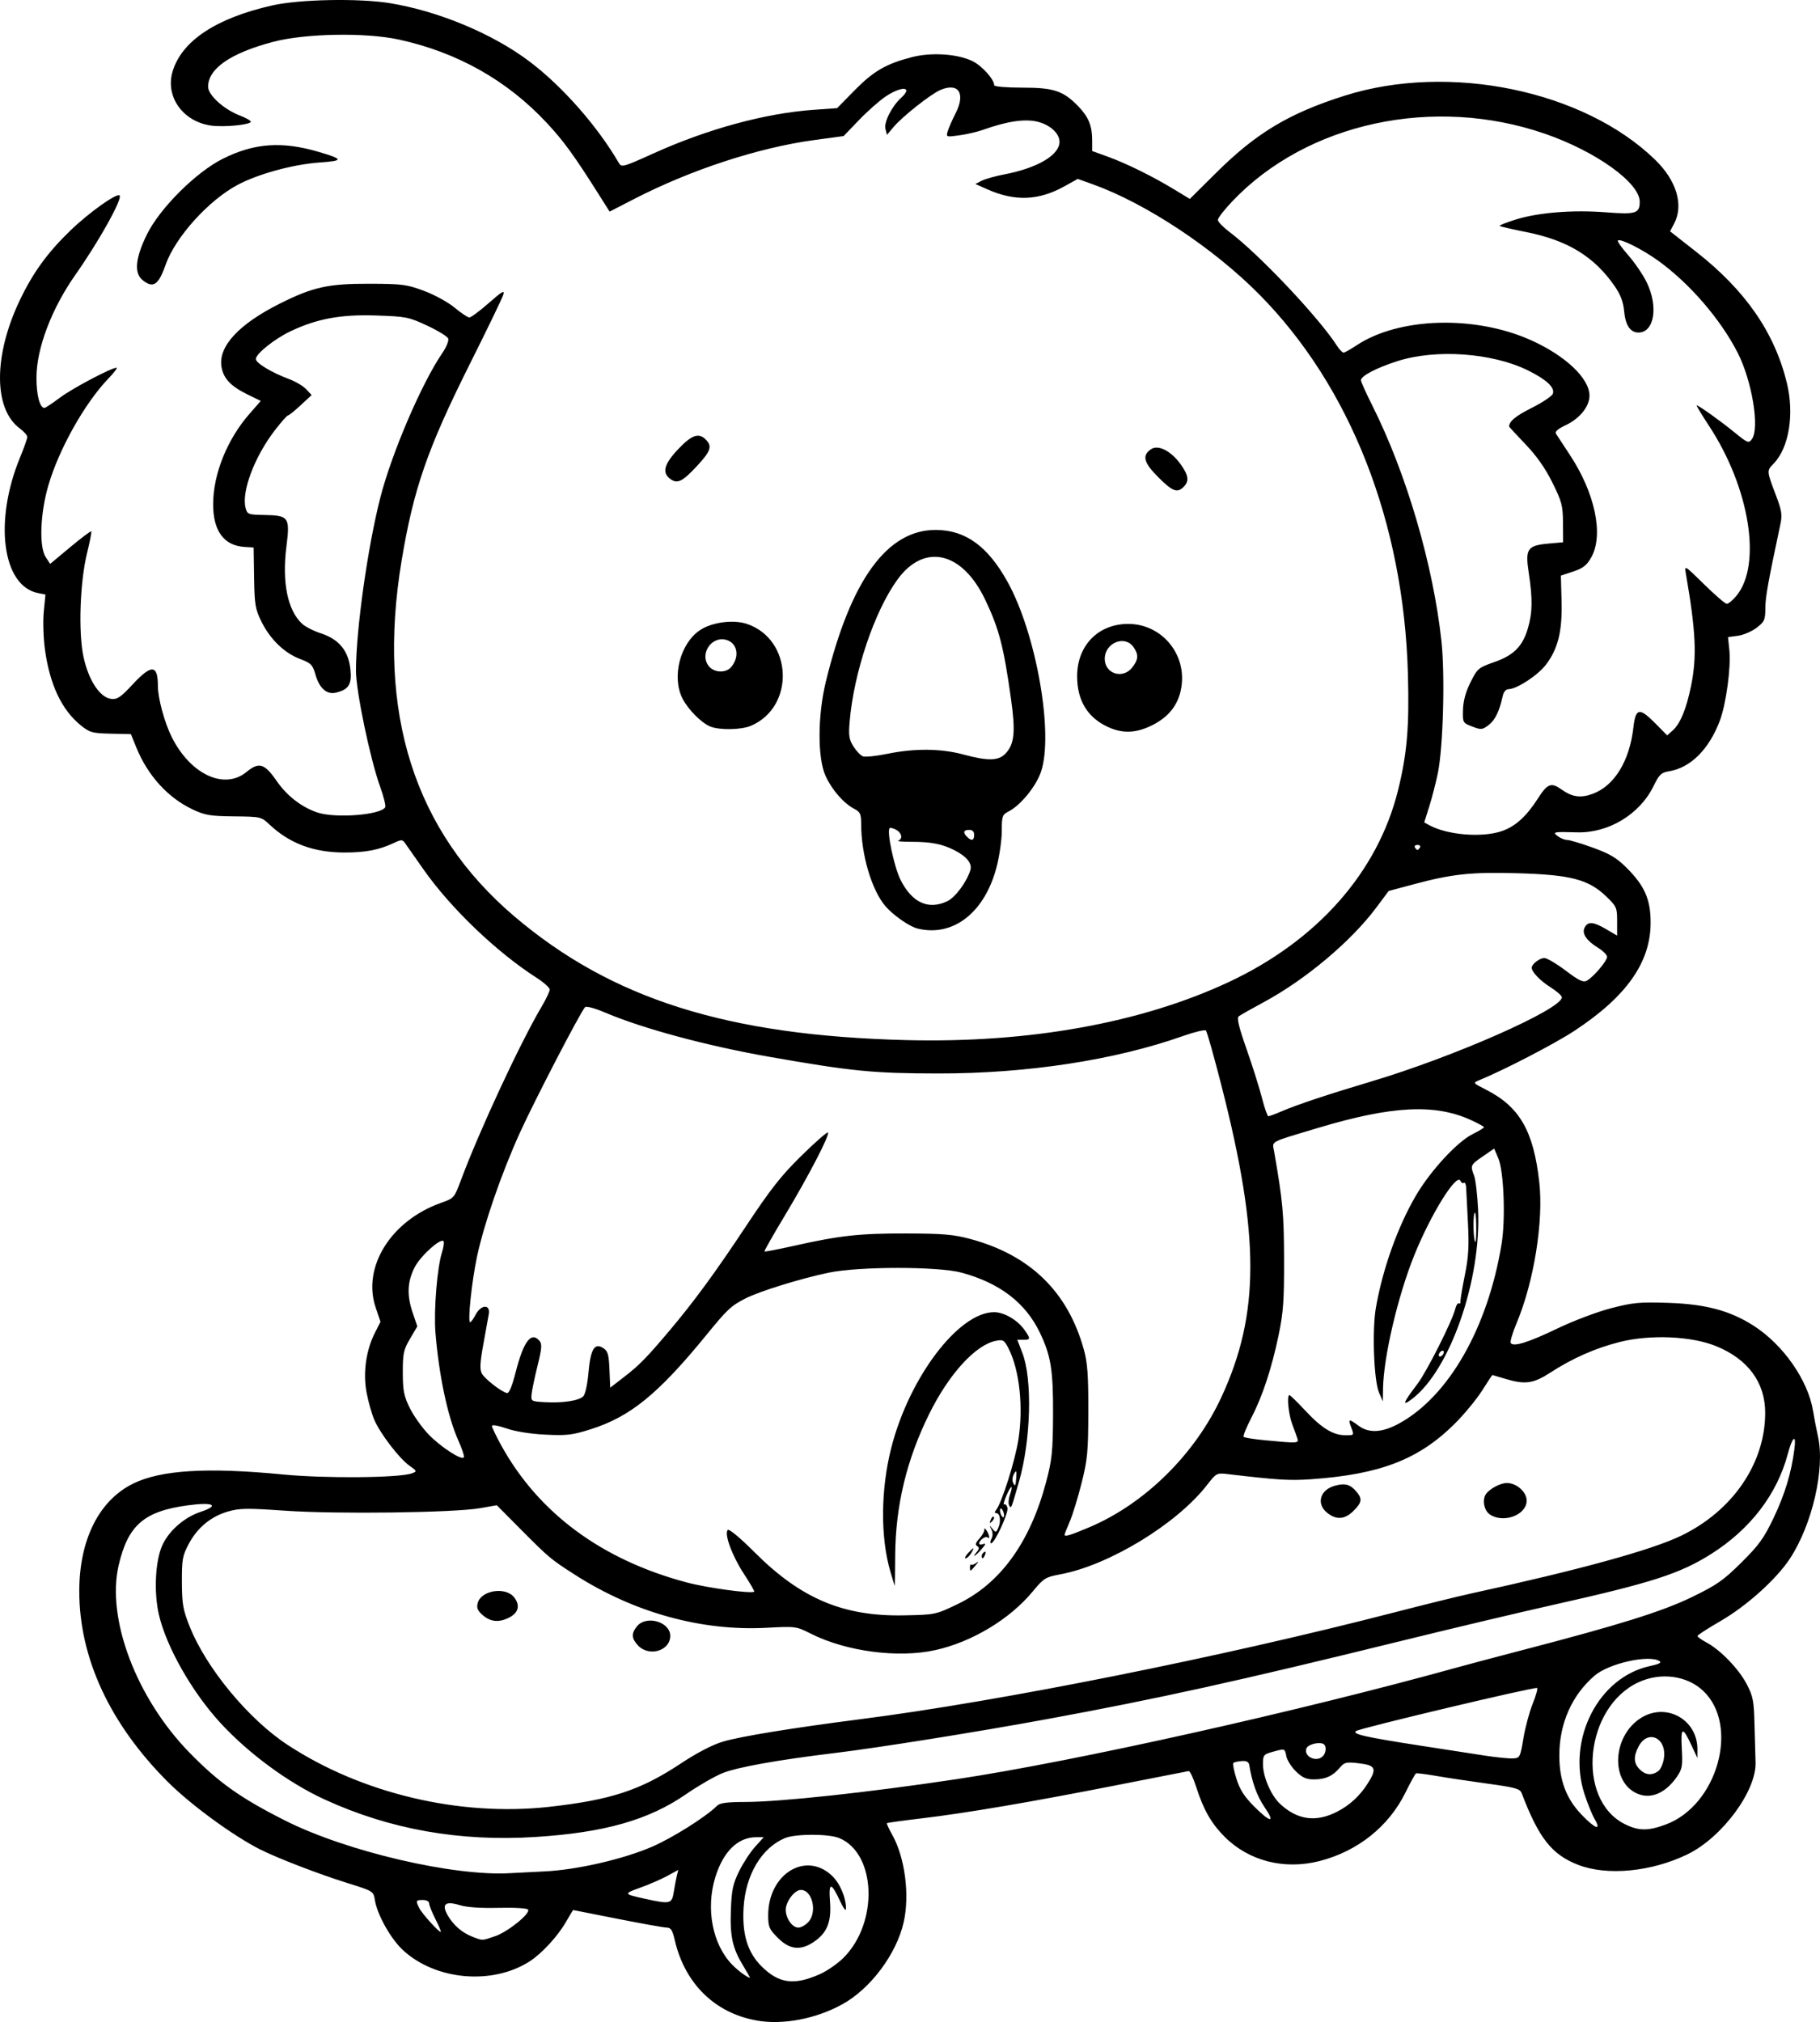 <?xml version="1.0" encoding="UTF-8" standalone="no"?>
<!-- Created with Inkscape (http://www.inkscape.org/) -->

<svg
   width="191.733mm"
   height="212.975mm"
   viewBox="0 0 191.733 212.975"
   version="1.1"
   id="svg1"
   xml:space="preserve"
   xmlns="http://www.w3.org/2000/svg"
   xmlns:svg="http://www.w3.org/2000/svg"><defs
     id="defs1" /><g
     id="layer1"
     transform="translate(-229.971,1.808)"><path
       style="fill:#000000"
       d="m 309.659,211.005 c -4.372,-0.772 -7.548,-3.89 -8.598,-8.441 -0.248,-1.074 -0.416,-1.337 -0.858,-1.34 -0.302,-0.003 -2.633,-0.419 -5.18,-0.925 -2.547,-0.506 -4.649,-0.921 -4.671,-0.921 -0.022,-5.4e-4 -0.365,0.565 -0.761,1.256 -0.861,1.502 -2.551,3.336 -3.828,4.153 -3.933,2.519 -9.895,1.991 -13.335,-1.181 -1.286,-1.185 -2.719,-3.735 -2.965,-5.276 -0.15,-0.939 -0.156,-0.943 -2.971,-1.823 -2.977,-0.93 -7.299,-2.597 -9.134,-3.523 -2.822,-1.424 -7.306,-4.704 -9.7,-7.097 -6.113,-6.108 -9.343,-13.068 -9.335,-20.113 0.006,-5.419 2.086,-9.558 5.689,-11.321 2.926,-1.432 7.807,-1.726 15.79,-0.952 4.447,0.431 12.251,0.361 13.557,-0.121 0.562,-0.208 0.555,-0.229 -0.252,-0.804 -1.082,-0.77 -3.091,-3.393 -3.708,-4.841 -0.268,-0.628 -0.634,-1.924 -0.813,-2.879 -0.387,-2.066 -0.055,-4.44 0.878,-6.276 l 0.591,-1.164 -0.507,-1.497 c -1.446,-4.268 1.608,-9.16 6.886,-11.03 1.364,-0.483 1.396,-0.52 2.082,-2.358 1.976,-5.294 6.254,-14.491 8.536,-18.349 0.456,-0.77 0.828,-1.562 0.828,-1.758 0,-0.197 -0.624,-0.757 -1.386,-1.245 -4.207,-2.693 -9.062,-7.345 -11.915,-11.416 -0.906,-1.293 -1.781,-2.54 -1.943,-2.771 -0.27,-0.383 -0.374,-0.383 -1.191,-0.001 -1.551,0.725 -2.945,0.995 -5.147,0.997 -3.287,0.002 -5.823,-0.945 -7.97,-2.977 -0.827,-0.783 -0.902,-0.8 -3.704,-0.829 -2.501,-0.026 -3.046,-0.117 -4.347,-0.726 -2.6,-1.219 -4.741,-3.57 -5.942,-6.524 l -0.574,-1.413 -2.126,-0.049 c -1.945,-0.044 -2.213,-0.118 -3.142,-0.867 -2.02,-1.627 -3.281,-4.294 -3.791,-8.022 -0.163,-1.193 -0.217,-2.978 -0.12,-3.967 l 0.177,-1.798 -0.787,-0.157 c -3.758,-0.752 -4.66,-7.563 -1.891,-14.278 0.421,-1.02 0.765,-1.995 0.765,-2.166 0,-0.171 -0.356,-0.574 -0.792,-0.896 -2.781,-2.056 -2.777,-7.694 0.01,-13.518 1.389,-2.902 2.914,-5.003 5.317,-7.323 1.957,-1.89 4.9,-3.987 5.189,-3.697 0.332,0.332 -2.157,4.801 -4.631,8.317 -2.538,3.606 -4.127,7.797 -4.128,10.887 -6.2e-4,1.825 0.355,3.175 0.837,3.175 0.108,0 0.839,-0.483 1.625,-1.073 1.31,-0.985 5.423,-3.16 5.974,-3.16 0.129,0 -0.252,0.506 -0.846,1.124 -2.49,2.592 -5.197,7.4 -6.326,11.235 -0.869,2.951 -1.003,6.496 -0.288,7.589 l 0.467,0.713 2.115,-1.764 c 1.163,-0.97 2.16,-1.719 2.214,-1.664 0.055,0.055 -0.136,1.052 -0.425,2.215 -0.773,3.118 -0.955,8.471 -0.376,11.074 0.544,2.447 1.729,4.222 2.91,4.358 0.632,0.073 0.995,-0.173 2.247,-1.521 1.993,-2.147 2.665,-2.107 2.665,0.161 0,1.303 0.711,3.906 1.484,5.431 1.979,3.906 5.528,5.541 7.857,3.621 1.303,-1.074 1.893,-0.897 3.165,0.945 1.084,1.571 2.636,2.773 4.295,3.328 1.887,0.632 6.643,0.268 7.146,-0.546 0.086,-0.14 -0.155,-1.119 -0.537,-2.176 -1.055,-2.922 -2.554,-10.13 -2.545,-12.24 0.018,-4.36 1.239,-13.022 2.569,-18.214 1.198,-4.678 4.358,-12.044 6.523,-15.205 0.429,-0.626 0.711,-1.318 0.627,-1.538 -0.084,-0.219 -1.077,-0.83 -2.206,-1.358 -1.948,-0.91 -2.222,-0.965 -5.382,-1.072 -3.722,-0.126 -6.222,0.334 -9.014,1.657 -1.688,0.8 -3.664,2.38 -3.664,2.93 0,0.421 1.688,1.44 3.486,2.104 0.681,0.251 1.498,0.734 1.816,1.073 l 0.578,0.616 -1.155,1.072 c -0.635,0.59 -1.237,1.074 -1.337,1.075 -0.101,0.002 -0.731,0.715 -1.401,1.586 -2.133,2.772 -3.519,6.466 -3.064,8.166 0.179,0.668 0.275,0.704 1.976,0.734 2.581,0.044 2.714,0.236 2.322,3.333 -0.475,3.754 0.118,6.685 1.642,8.117 0.331,0.311 1.235,0.772 2.011,1.024 1.892,0.617 2.891,1.843 3.091,3.794 0.162,1.579 -0.182,2.127 -1.539,2.449 -0.955,0.226 -1.735,-0.468 -2.146,-1.908 -0.296,-1.037 -0.457,-1.2 -1.632,-1.646 -1.649,-0.626 -3.15,-2.084 -4.067,-3.95 -0.643,-1.31 -0.72,-1.772 -0.764,-4.621 l -0.049,-3.166 -0.969,-0.062 c -2.158,-0.138 -3.296,-1.681 -3.297,-4.472 -0.002,-3.187 1.466,-6.846 3.832,-9.55 l 1.185,-1.355 -1.399,-0.684 c -1.771,-0.866 -2.539,-1.685 -2.739,-2.916 -0.347,-2.137 1.813,-4.477 6.132,-6.644 3.504,-1.758 5.127,-2.115 9.525,-2.099 3.387,0.012 3.874,0.077 5.689,0.753 1.099,0.41 2.537,1.199 3.222,1.77 0.681,0.567 1.377,1.031 1.547,1.031 0.17,0 1.089,-0.685 2.042,-1.521 1.434,-1.259 1.697,-1.407 1.526,-0.86 -0.114,0.364 -1.696,3.637 -3.517,7.274 -4.471,8.93 -5.945,13.186 -7.201,20.79 -2.634,15.945 1.342,28.441 11.905,37.411 10.248,8.703 22.427,12.545 41.275,13.02 12.916,0.326 24.732,-1.799 33.948,-6.105 9.362,-4.375 15.745,-11.615 17.869,-20.267 0.941,-3.835 1.178,-6.641 1.027,-12.171 -0.436,-15.965 -6.059,-30.31 -15.687,-40.026 -4.827,-4.871 -11.911,-9.556 -17.476,-11.56 l -1.618,-0.582 -1.425,0.791 c -2.708,1.503 -5.218,1.594 -8.127,0.296 l -1.235,-0.551 0.661,-0.34 c 0.364,-0.187 1.43,-0.487 2.369,-0.666 3.509,-0.671 5.833,-2.04 5.833,-3.438 0,-0.889 -1.005,-1.802 -2.336,-2.121 -1.335,-0.32 -3.2,-0.039 -5.739,0.866 -0.585,0.209 -1.698,0.466 -2.474,0.573 -1.393,0.192 -1.408,0.186 -1.227,-0.43 0.101,-0.343 0.479,-1.205 0.841,-1.914 1.06,-2.08 0.292,-3.243 -1.607,-2.435 -1.019,0.434 -4.025,2.81 -4.944,3.909 l -0.687,0.82 -0.164,-0.627 c -0.18,-0.687 0.677,-2.389 1.642,-3.263 1.303,-1.179 0.119,-1.302 -1.598,-0.165 -0.653,0.432 -1.92,1.55 -2.817,2.484 l -1.631,1.698 -3.142,0.428 c -5.852,0.797 -12.968,3.129 -18.943,6.208 l -2.568,1.323 -1.201,-1.9 c -2.554,-4.041 -3.664,-5.565 -5.43,-7.456 -4.18,-4.476 -9.405,-7.419 -15.56,-8.764 -3.508,-0.767 -9.882,-0.653 -13.252,0.237 -4.483,1.183 -6.856,2.82 -6.856,4.729 0,0.882 1.665,2.391 3.347,3.034 0.633,0.242 1.151,0.534 1.151,0.649 0,0.322 -2.803,0.599 -4.165,0.412 -2.986,-0.409 -4.869,-3.047 -4.073,-5.704 0.964,-3.219 4.581,-5.617 10.487,-6.953 2.884,-0.653 9.176,-0.772 12.435,-0.235 5.119,0.842 10.797,3.216 14.666,6.131 3.461,2.608 7.174,6.824 9.434,10.713 0.27,0.464 0.483,0.405 3.572,-0.995 5.729,-2.596 11.827,-4.258 16.953,-4.622 l 2.456,-0.174 1.86,-1.893 c 1.977,-2.012 3.322,-2.788 6.046,-3.486 2.032,-0.521 4.795,-0.337 6.351,0.422 1.001,0.488 2.294,1.924 2.295,2.548 1.5e-4,0.14 1.3,0.248 2.977,0.249 3.33,4.43e-4 4.325,0.34 5.937,2.027 1.03,1.078 1.405,2.016 1.405,3.511 v 1.138 l 1.654,0.599 c 1.971,0.714 4.727,2.074 6.99,3.448 l 1.644,0.999 2.86,-2.835 c 4.166,-4.13 7.649,-6.209 13.481,-8.049 11.008,-3.473 25.169,-0.542 32.684,6.763 2.257,2.194 3.021,4.761 1.999,6.712 l -0.43,0.821 2.774,2.176 c 5.168,4.054 8.232,8.487 9.525,13.778 0.804,3.292 0.235,6.817 -1.371,8.493 -0.769,0.802 -0.775,0.717 0.266,3.473 0.563,1.49 0.633,1.963 0.431,2.91 -1.31,6.157 -1.581,7.667 -1.589,8.857 -0.008,1.254 -0.09,1.437 -0.925,2.074 -0.504,0.384 -1.387,0.762 -1.962,0.839 l -1.046,0.14 0.142,1.372 c 0.184,1.782 -0.336,5.647 -0.998,7.415 -1.135,3.033 -3.089,4.98 -5.371,5.35 -0.809,0.131 -1.021,0.336 -1.621,1.562 -1.457,2.978 -4.75,4.963 -8.071,4.867 -2.493,-0.073 -2.612,-0.048 -2.001,0.414 0.282,0.214 0.723,0.388 0.978,0.388 0.256,0 1.474,0.365 2.708,0.812 1.799,0.651 2.504,1.073 3.564,2.133 1.896,1.896 2.522,3.335 2.517,5.787 -0.008,4.168 -2.555,7.776 -8.032,11.373 -2.089,1.372 -7.384,4.117 -10.054,5.212 -0.646,0.265 -0.63,0.287 0.718,0.971 3.561,1.806 5.025,4.335 5.636,9.735 0.467,4.118 -0.561,10.521 -2.385,14.863 -0.427,1.016 -0.707,1.959 -0.623,2.096 0.272,0.441 1.851,-0.049 4.939,-1.534 1.672,-0.804 4.186,-1.753 5.635,-2.128 2.324,-0.601 3,-0.663 6.056,-0.562 3.901,0.129 6.483,0.822 8.951,2.4 3.126,2 5.745,5.752 6.272,8.986 0.123,0.755 0.357,1.969 0.52,2.696 0.76,3.387 -0.615,9.325 -2.987,12.898 -1.432,2.158 -4.559,4.963 -7.284,6.536 -1.336,0.771 -2.429,1.479 -2.429,1.573 0,0.094 0.439,0.407 0.975,0.695 1.465,0.786 3.379,2.774 4.219,4.383 0.662,1.268 0.755,1.749 0.815,4.21 0.037,1.528 0.088,3.333 0.113,4.012 0.11,3.011 -3.536,7.937 -7.18,9.7 -3.806,1.841 -8.453,2.287 -11.509,1.104 -2.776,-1.075 -4.151,-2.82 -5.951,-7.55 -0.178,-0.468 -0.661,-0.602 -3.61,-1.005 -1.872,-0.256 -4.297,-0.621 -5.389,-0.811 -1.091,-0.19 -2.053,-0.309 -2.136,-0.265 -0.083,0.044 -0.588,0.964 -1.122,2.043 -1.76,3.561 -5.034,6.165 -9.035,7.187 -3.713,0.948 -7.432,0.005 -9.974,-2.529 -1.426,-1.421 -2.246,-2.852 -3.021,-5.271 -0.303,-0.946 -0.661,-1.7 -0.795,-1.676 -0.134,0.024 -3.577,0.699 -7.652,1.499 -9.062,1.781 -15.786,2.924 -20.497,3.485 -1.96,0.233 -3.599,0.46 -3.642,0.503 -0.043,0.043 0.215,0.603 0.574,1.245 1.337,2.393 1.848,6.359 1.187,9.226 -0.768,3.332 -3.478,6.953 -6.429,8.591 -2.805,1.557 -6.278,2.216 -9.075,1.722 z m 6.701,-4.882 c 0.749,-0.334 1.863,-1.107 2.474,-1.719 3.706,-3.706 3.451,-10.977 -0.442,-12.604 -1.117,-0.467 -4.617,-0.465 -5.737,0.003 -2.457,1.026 -4.147,3.876 -4.349,7.332 -0.164,2.794 0.417,4.696 1.88,6.159 1.831,1.831 3.441,2.048 6.175,0.829 z m -4.436,-3.805 c -0.927,-0.927 -1.027,-1.16 -1.027,-2.39 0,-4.334 3.941,-6.787 6.709,-4.176 0.853,0.805 1.491,2.301 1.489,3.492 -6.3e-4,0.3 -0.275,-0.059 -0.633,-0.827 -0.943,-2.024 -1.208,-2.001 -1.05,0.093 0.16,2.126 -0.315,3.292 -1.725,4.234 -1.394,0.932 -2.533,0.802 -3.762,-0.427 z m 3.196,-1.669 c 0.974,-1.046 0.436,-3.39 -0.779,-3.39 -0.662,0 -1.592,1.223 -1.592,2.093 0,0.906 0.686,1.875 1.328,1.875 0.277,0 0.747,-0.261 1.043,-0.579 z m -6.846,4.614 c -1.138,-1.867 -1.411,-3.101 -1.306,-5.904 0.079,-2.106 0.214,-2.741 0.863,-4.063 0.423,-0.862 1.181,-2.023 1.684,-2.58 l 0.915,-1.013 h -0.784 c -1.952,0 -3.5,1.523 -4.332,4.262 -1.005,3.308 -0.277,7.038 1.787,9.164 0.617,0.636 1.579,1.345 1.876,1.382 0.035,0.004 -0.281,-0.557 -0.703,-1.249 z m -26.146,-3.129 c 1.337,-0.455 3.732,-2.385 3.476,-2.8 -0.093,-0.151 -1.391,-0.23 -3.11,-0.189 -1.906,0.045 -3.354,-0.055 -4.091,-0.283 -1.537,-0.476 -1.957,-0.101 -1.244,1.111 0.612,1.04 1.514,1.809 2.618,2.231 1.065,0.408 0.934,0.412 2.351,-0.071 z m -6.297,-1.824 c -0.359,-0.709 -0.652,-1.447 -0.652,-1.641 0,-0.199 -0.287,-0.352 -0.661,-0.352 -0.749,0 -0.778,0.071 -0.366,0.877 0.312,0.609 2.13,2.605 2.258,2.478 0.041,-0.041 -0.219,-0.654 -0.578,-1.363 z m 25.123,-2.853 c 0.098,-0.618 0.245,-1.391 0.326,-1.717 l 0.148,-0.592 -1.152,0.631 c -0.634,0.347 -1.916,0.905 -2.85,1.239 -1.798,0.644 -1.785,0.673 0.501,1.174 2.662,0.584 2.824,0.544 3.028,-0.735 z m -13.605,-2.151 c 3.382,-0.157 8.318,-1.293 11.343,-2.61 2.172,-0.946 5.674,-3.156 6.826,-4.309 0.289,-0.289 1.051,-0.391 2.95,-0.393 3.698,-0.005 13,-1.008 22.272,-2.402 12.459,-1.873 35.939,-7.111 52.652,-11.744 1.237,-0.343 4.392,-1.181 7.011,-1.863 10.163,-2.645 14.679,-4.057 17.787,-5.563 2.631,-1.275 3.32,-1.754 5.222,-3.638 1.847,-1.829 2.38,-2.565 3.392,-4.684 1.195,-2.503 1.88,-4.764 2.204,-7.278 0.213,-1.651 -0.205,-1.335 -0.702,0.531 -1.128,4.235 -3.944,7.91 -8.06,10.515 -3.285,2.079 -6.269,3.041 -16.642,5.363 -3.507,0.785 -10.782,2.512 -16.166,3.837 -16.895,4.158 -25.504,6.058 -37.174,8.201 -7.364,1.353 -17.786,3.017 -22.357,3.57 -6.02,0.728 -10.274,1.491 -11.83,2.121 -0.831,0.336 -2.557,1.335 -3.836,2.218 -3.929,2.714 -8.607,4.043 -15.847,4.501 -8.025,0.508 -15.365,-0.798 -22.241,-3.956 -3.787,-1.74 -7.976,-4.815 -10.947,-8.039 -2.988,-3.241 -5.695,-7.995 -6.491,-11.397 -0.548,-2.345 -0.395,-5.641 0.341,-7.298 0.683,-1.539 2.318,-2.977 4.031,-3.546 2.072,-0.688 1.376,-1.059 -1.309,-0.697 -4.628,0.623 -6.316,2.081 -7.305,6.31 -1.313,5.611 1.86,14.006 7.461,19.742 3.082,3.156 5.355,4.77 10.057,7.144 6.487,3.274 17.821,5.918 23.784,5.547 0.582,-0.036 2.189,-0.118 3.572,-0.182 z m 118.13,-4.947 c 5.42,-2.028 7.767,-10.414 3.933,-14.055 -1.721,-1.635 -4.497,-2.004 -6.847,-0.909 -5.654,2.633 -6.596,12.315 -1.451,14.918 1.461,0.739 2.484,0.75 4.365,0.046 z m -3.194,-3.323 c -2.678,-1.37 -2.384,-5.988 0.501,-7.858 2.659,-1.724 6.013,0.099 6.005,3.264 l -0.002,0.926 -0.632,-1.357 c -0.936,-2.01 -1.141,-1.933 -1.013,0.376 0.101,1.811 0.044,2.139 -0.507,2.94 -1.252,1.819 -2.883,2.459 -4.351,1.708 z m 2.375,-2.289 c 0.256,-0.187 0.529,-0.814 0.606,-1.393 0.288,-2.15 -1.726,-3.041 -2.685,-1.187 -0.543,1.05 -0.505,1.758 0.127,2.391 0.61,0.61 1.286,0.675 1.951,0.189 z m -6.703,5.036 c -0.275,-0.473 -0.762,-1.676 -1.081,-2.673 -1.843,-5.756 1.511,-12.271 6.913,-13.43 0.955,-0.205 1.259,-0.364 1.005,-0.525 -1.11,-0.703 -5.327,0.24 -6.832,1.529 -2.393,2.049 -3.72,5.044 -3.72,8.4 0,2.642 0.728,4.572 2.364,6.27 1.444,1.498 2.093,1.704 1.351,0.429 z m -34.769,-1.243 c -0.781,-1.136 -1.319,-2.613 -1.606,-4.413 -0.058,-0.361 -0.276,-0.48 -0.807,-0.441 -0.401,0.03 -0.795,0.121 -0.876,0.202 -0.081,0.081 0.067,0.831 0.328,1.666 0.356,1.138 0.822,1.866 1.859,2.907 1.744,1.75 2.277,1.789 1.101,0.08 z m 7.639,0.481 c 1.314,-0.673 2.383,-1.652 3.205,-2.937 1.024,-1.601 0.882,-1.954 -0.873,-2.16 -1.38,-0.162 -1.55,-0.123 -2.051,0.468 -0.744,0.879 -1.512,1.224 -2.727,1.224 -0.795,0 -1.218,-0.189 -1.886,-0.841 -0.473,-0.462 -0.927,-1.177 -1.009,-1.587 -0.17,-0.848 -0.139,-0.839 -1.472,-0.468 -0.928,0.258 -0.992,0.342 -0.992,1.3 0,1.311 0.838,3.267 1.779,4.153 1.825,1.717 3.789,1.994 6.026,0.849 z m -83.003,-0.515 c 6.465,-0.717 9.601,-1.744 13.795,-4.518 1.756,-1.162 3.391,-2.015 4.498,-2.347 1.84,-0.552 7.343,-1.449 14.571,-2.375 14.714,-1.884 37.983,-6.539 56.142,-11.231 3.156,-0.816 6.788,-1.712 8.07,-1.991 11.494,-2.506 19.042,-4.58 22.174,-6.092 5.438,-2.625 8.863,-7.639 8.855,-12.965 -0.005,-3.183 -1.81,-5.632 -5.158,-7.001 -2.614,-1.068 -6.955,-1.255 -10.188,-0.437 -2.544,0.643 -4.974,1.717 -7.286,3.219 -1.795,1.166 -2.671,1.286 -4.768,0.65 -0.714,-0.217 -1.318,-0.395 -1.341,-0.397 -0.023,-0.002 -0.513,0.741 -1.089,1.651 -0.576,0.91 -1.861,2.467 -2.857,3.461 -3.793,3.786 -7.865,5.359 -15.193,5.871 -2.222,0.155 -3.455,0.078 -8.731,-0.543 -1.171,-0.138 -1.207,-0.119 -2.213,1.174 -3.186,4.098 -10.332,8.44 -15.447,9.384 -1.554,0.287 -1.727,0.395 -2.91,1.824 -2.408,2.906 -6.385,5.297 -10.235,6.153 -3.919,0.871 -9.406,0.148 -13.125,-1.73 -1.538,-0.776 -1.592,-0.783 -4.676,-0.619 -6.854,0.365 -13.96,-1.603 -20.174,-5.586 -2.544,-1.631 -2.737,-1.792 -5.643,-4.716 l -2.589,-2.605 -1.776,0.311 c -2.731,0.478 -15.083,0.638 -20.477,0.266 -4.097,-0.283 -4.852,-0.271 -6.085,0.089 -1.797,0.526 -3.219,1.708 -4.129,3.434 -0.647,1.226 -0.717,1.627 -0.706,4.008 0.011,2.319 0.113,2.897 0.826,4.682 1.746,4.37 6.181,9.735 10.274,12.427 7.82,5.144 18.154,7.597 27.593,6.55 z m 9.362,-16.996 c -0.697,-0.742 -0.725,-1.261 -0.11,-2.02 0.974,-1.203 3.504,-0.474 3.504,1.01 0,1.575 -2.237,2.241 -3.393,1.01 z m -16.343,-3.179 c -0.554,-0.477 -0.679,-0.766 -0.55,-1.278 0.34,-1.353 2.931,-1.77 3.838,-0.617 0.659,0.837 0.473,1.618 -0.505,2.124 -1.068,0.552 -1.96,0.478 -2.783,-0.23 z m 88.961,-10.78 c -1.197,-0.941 -0.791,-2.43 0.781,-2.864 1.081,-0.299 1.64,-0.147 2.283,0.621 0.639,0.762 0.583,1.133 -0.302,2.018 -0.913,0.913 -1.797,0.985 -2.763,0.225 z m 17.089,0.137 c -0.585,-0.41 -0.79,-1.535 -0.386,-2.117 0.398,-0.574 1.525,-1.175 2.202,-1.175 1.029,0 2.093,0.942 2.093,1.852 0,1.531 -2.477,2.444 -3.91,1.44 z m -17.574,25.494 c 0.411,-0.411 0.409,-1.195 -0.003,-1.333 -0.547,-0.182 -1.568,0.114 -1.715,0.498 -0.326,0.849 1.04,1.513 1.718,0.835 z m 21.14,-1.9 c 0.193,-1.147 0.633,-2.785 0.979,-3.641 0.346,-0.856 0.552,-1.599 0.46,-1.652 -0.25,-0.143 -18.561,4.207 -19.064,4.529 -0.49,0.314 0.945,0.641 6.738,1.537 2.467,0.382 5.497,0.85 6.734,1.041 1.237,0.191 2.599,0.33 3.026,0.309 0.759,-0.038 0.786,-0.088 1.128,-2.124 z m -59.594,-14.137 c 4.488,-2.154 7.635,-6.503 9.319,-12.882 0.613,-2.32 0.701,-3.183 0.722,-7.011 0.025,-4.74 -0.221,-6.268 -1.4,-8.715 -1.511,-3.135 -4.217,-5.204 -8.234,-6.295 -2.465,-0.669 -10.835,-0.666 -14.023,0.006 -2.99,0.63 -7.247,1.948 -8.727,2.702 -1.538,0.783 -1.909,1.129 -4.118,3.836 -5.089,6.237 -8.029,8.632 -12.223,9.956 -1.913,0.604 -2.5,0.673 -4.763,0.561 -1.59,-0.079 -3.165,-0.331 -4.102,-0.657 -0.864,-0.3 -1.521,-0.412 -1.521,-0.259 0,0.148 0.432,1.055 0.96,2.015 3.935,7.155 10.597,12.084 19.561,14.469 2.171,0.578 6.857,1.217 7.106,0.969 0.049,-0.049 -0.436,-0.888 -1.077,-1.864 -1.245,-1.895 -2.106,-4.231 -1.706,-4.63 0.142,-0.142 1.298,0.82 2.845,2.367 4.874,4.871 9.342,6.754 15.718,6.625 3.306,-0.067 3.332,-0.072 5.665,-1.192 z m -7.098,-3.423 c -1.059,-3.622 -1.02,-8.659 0.1,-13.045 1.894,-7.417 7.096,-14.273 10.83,-14.273 1.048,0 2.447,0.811 3.184,1.845 0.682,0.957 0.671,1.065 -0.102,1.065 h -0.636 l 0.534,1.389 c 1.07,2.784 0.9,9.183 -0.36,13.56 -0.856,2.974 -0.807,2.856 -1.028,2.498 -0.11,-0.179 -0.08,-0.671 0.067,-1.094 0.406,-1.164 0.135,-1.107 -0.371,0.078 -0.245,0.573 -0.347,0.981 -0.228,0.908 0.119,-0.074 0.275,0.086 0.345,0.356 0.136,0.521 -1.342,3.737 -1.717,3.737 -0.122,0 -0.109,-0.211 0.03,-0.47 0.16,-0.299 0.157,-0.66 -0.008,-0.992 -0.239,-0.481 -0.23,-0.486 0.114,-0.064 0.35,0.429 0.39,0.42 0.628,-0.132 0.297,-0.689 0.174,-1.517 -0.226,-1.517 -0.186,0 -0.191,-0.109 -0.015,-0.331 0.602,-0.758 2.013,-5.224 2.355,-7.455 0.523,-3.413 0.11,-7.257 -1.022,-9.508 -0.472,-0.939 -0.581,-1.008 -1.353,-0.857 -2.141,0.417 -4.949,3.494 -7.028,7.7 -2.379,4.812 -3.551,9.683 -3.582,14.883 -0.011,1.783 -0.03,3.241 -0.043,3.241 -0.013,6e-5 -0.224,-0.684 -0.469,-1.521 z m 11.897,-6.31 c -0.094,-0.245 -0.231,-0.387 -0.303,-0.314 -0.073,0.073 -0.055,0.333 0.039,0.578 0.094,0.245 0.231,0.387 0.303,0.314 0.073,-0.073 0.055,-0.333 -0.039,-0.578 z m 1.37,-3.612 c 0.045,-0.722 0.008,-0.783 -0.23,-0.381 -0.156,0.264 -0.218,0.65 -0.138,0.86 0.222,0.578 0.31,0.464 0.368,-0.479 z m -4.88,9.459 c 0,-0.218 0.059,-0.338 0.13,-0.267 0.071,0.071 0.32,-0.016 0.551,-0.194 0.258,-0.198 0.226,-0.095 -0.083,0.267 -0.598,0.701 -0.598,0.701 -0.598,0.194 z m -0.22,-1.455 c 0.263,-0.291 0.521,-0.529 0.572,-0.529 0.051,0 -0.055,0.238 -0.237,0.529 -0.182,0.291 -0.439,0.529 -0.572,0.529 -0.133,0 -0.026,-0.238 0.237,-0.529 z m 1.455,0.28 c 0,-0.137 0.118,-0.322 0.262,-0.411 0.15,-0.093 0.194,0.013 0.104,0.249 -0.176,0.458 -0.366,0.542 -0.366,0.162 z m -0.512,-0.433 c 0.263,-0.317 0.271,-0.463 0.032,-0.611 -0.226,-0.14 -0.166,-0.353 0.215,-0.763 0.291,-0.313 0.531,-0.722 0.534,-0.91 0.003,-0.243 0.079,-0.227 0.261,0.055 0.29,0.448 0.357,0.974 0.09,0.708 -0.198,-0.198 -0.884,0.299 -0.884,0.639 0,0.123 0.194,0.149 0.431,0.058 0.305,-0.117 0.252,0.041 -0.18,0.537 -0.646,0.744 -1.089,0.997 -0.499,0.286 z m 1.455,-3.365 c 0.099,-0.261 0.247,-0.408 0.329,-0.326 0.082,0.082 1.7e-4,0.295 -0.181,0.474 -0.261,0.259 -0.292,0.229 -0.148,-0.148 z m 10.382,0.777 c 5.844,-2.465 11.144,-7.684 13.934,-13.722 4.05,-8.765 4.054,-16.928 0.018,-32.729 -0.796,-3.117 -1.541,-5.76 -1.654,-5.873 -0.114,-0.113 -1.202,0.147 -2.418,0.577 -7.174,2.54 -16.442,3.957 -25.797,3.945 -6.84,-0.009 -9.071,-0.229 -17.765,-1.752 -6.564,-1.15 -13.319,-2.967 -17.276,-4.647 -1.133,-0.481 -2.023,-0.721 -2.155,-0.58 -0.491,0.522 -5.394,9.976 -6.895,13.294 -1.924,4.252 -3.767,9.592 -4.49,13.007 -0.556,2.629 -0.998,6.879 -0.715,6.879 0.09,0 0.349,-0.357 0.575,-0.794 0.557,-1.077 1.574,-1.126 1.387,-0.066 -0.071,0.4 -0.332,1.848 -0.581,3.218 -0.347,1.91 -0.382,2.619 -0.153,3.043 0.308,0.568 2.036,1.915 2.642,2.059 0.227,0.054 0.537,-0.686 0.929,-2.216 0.835,-3.268 1.646,-4.316 2.521,-3.261 0.263,0.317 0.22,0.825 -0.217,2.58 -0.299,1.202 -0.581,2.542 -0.626,2.979 -0.081,0.787 -0.069,0.794 1.374,0.878 1.878,0.109 3.601,-0.151 4.062,-0.612 0.21,-0.21 0.443,-1.27 0.55,-2.497 0.217,-2.486 0.645,-3.19 1.57,-2.578 0.474,0.314 0.577,0.677 0.642,2.267 l 0.078,1.894 1.51,-1.166 c 1.543,-1.192 2.346,-2.011 4.701,-4.801 2.595,-3.073 4.84,-6.134 8.051,-10.979 2.63,-3.969 3.744,-5.386 5.886,-7.489 1.453,-1.427 2.71,-2.526 2.793,-2.443 0.224,0.224 -2.091,4.676 -4.583,8.815 -1.202,1.996 -2.15,3.668 -2.107,3.715 0.043,0.047 1.433,-0.219 3.088,-0.59 4.853,-1.088 6.954,-1.32 11.858,-1.306 3.88,0.011 4.973,0.106 6.747,0.583 6.315,1.7 10.279,5.57 11.962,11.678 0.377,1.367 0.471,2.697 0.463,6.482 -0.01,4.242 -0.087,5.066 -0.708,7.541 -0.383,1.528 -0.944,3.354 -1.246,4.057 -0.302,0.703 -0.549,1.328 -0.549,1.389 0,0.245 0.584,0.07 2.594,-0.778 z m -66.456,-9.135 c -1.126,-2.509 -2.057,-6.903 -2.417,-11.408 -0.185,-2.314 0.188,-6.867 0.688,-8.403 0.154,-0.474 0.237,-0.993 0.184,-1.152 -0.174,-0.522 -2.414,1.459 -3.053,2.699 -0.78,1.516 -0.845,2.942 -0.217,4.79 l 0.49,1.443 -0.766,1.304 c -0.684,1.164 -0.766,1.545 -0.763,3.553 0.003,1.909 0.113,2.473 0.727,3.728 0.398,0.814 1.289,2.069 1.981,2.789 1.294,1.348 3.566,2.812 3.733,2.406 0.052,-0.126 -0.213,-0.913 -0.588,-1.75 z m 88.384,-0.229 c -0.08,-0.255 -0.327,-0.939 -0.548,-1.521 -0.387,-1.018 -0.577,-3.043 -0.285,-3.043 0.078,0 0.853,0.761 1.724,1.691 1.702,1.82 2.894,2.542 4.194,2.542 0.924,0 0.914,0.017 0.562,-0.909 -0.316,-0.83 -0.206,-0.842 0.813,-0.088 1.083,0.8 2.468,0.727 4.222,-0.225 5.243,-2.845 9.391,-10.092 10.834,-18.933 0.432,-2.645 0.238,-7.664 -0.349,-9.033 l -0.433,-1.009 -1.197,0.824 c -1.306,0.899 -1.328,0.948 -0.914,2.036 0.155,0.409 0.343,2.009 0.416,3.556 0.352,7.417 -2.946,16.898 -6.938,19.943 -1.131,0.863 -0.985,0.444 0.546,-1.562 0.967,-1.267 3.671,-6.625 3.983,-7.894 0.098,-0.399 0.272,-0.668 0.385,-0.598 0.114,0.07 0.191,-0.02 0.171,-0.2 -0.019,-0.18 0.186,-1.421 0.456,-2.756 0.391,-1.933 0.458,-3.067 0.328,-5.556 -0.089,-1.72 -0.175,-3.395 -0.19,-3.721 -0.015,-0.326 -0.123,-0.534 -0.241,-0.461 -0.118,0.073 -0.275,-0.017 -0.351,-0.2 -0.381,-0.924 -3.133,3.505 -4.886,7.864 -1.724,4.285 -3.226,10.709 -3.275,14.005 l -0.02,1.347 -0.403,-0.926 c -0.541,-1.243 -0.741,-6.549 -0.335,-8.904 0.706,-4.092 2.296,-8.559 4.217,-11.838 1.525,-2.604 4.338,-5.66 5.952,-6.466 0.673,-0.336 1.224,-0.669 1.224,-0.74 0,-0.071 -0.625,-0.414 -1.389,-0.763 -3.785,-1.729 -8.33,-1.495 -16.073,0.828 -5.251,1.575 -4.843,1.361 -4.654,2.447 0.919,5.277 1.042,6.609 1.054,11.412 0.011,4.341 -0.08,5.605 -0.573,7.97 -0.741,3.549 -1.711,6.479 -2.904,8.772 -0.513,0.986 -0.863,1.863 -0.778,1.949 0.086,0.086 1.084,0.244 2.219,0.352 3.502,0.334 3.599,0.328 3.435,-0.192 z m 15.43,-9.093 c 0,-0.146 -0.119,-0.191 -0.265,-0.101 -0.146,0.09 -0.265,0.283 -0.265,0.428 0,0.146 0.119,0.191 0.265,0.101 0.146,-0.09 0.265,-0.283 0.265,-0.428 z m 3.413,-13.396 c -0.015,-1.049 -0.098,-1.533 -0.199,-1.173 -0.173,0.615 -0.078,2.959 0.12,2.959 0.058,0 0.094,-0.804 0.079,-1.786 z m -20.455,-11.982 c 1.621,-0.695 4.876,-1.777 9.402,-3.126 8.719,-2.599 20.077,-7.614 20.075,-8.864 -2.6e-4,-0.167 -0.538,-0.643 -1.194,-1.057 -1.101,-0.696 -1.98,-1.612 -1.98,-2.064 0,-0.372 0.843,-1.018 1.328,-1.018 0.273,0 1.283,0.596 2.245,1.324 1.39,1.052 1.847,1.272 2.227,1.068 0.68,-0.364 2.138,-2.077 2.138,-2.512 0,-0.201 -0.417,-0.624 -0.926,-0.939 -1.266,-0.783 -1.766,-1.535 -1.433,-2.157 0.353,-0.66 0.907,-0.615 2.27,0.184 l 1.148,0.673 v -1.512 c 0,-1.444 -0.052,-1.562 -1.181,-2.643 -1.839,-1.762 -3.726,-2.253 -9.27,-2.414 -4.918,-0.143 -6.909,0.07 -11.038,1.177 l -2.578,0.691 -1.302,1.744 c -2.671,3.577 -7.461,7.6 -11.887,9.983 -1.265,0.681 -2.437,1.344 -2.606,1.473 -0.224,0.171 -0.002,1.104 0.827,3.463 0.623,1.776 1.353,4.092 1.622,5.147 0.269,1.055 0.572,1.918 0.673,1.918 0.101,0 0.75,-0.243 1.442,-0.539 z m 14.529,-27.771 c 0.09,-0.146 -0.029,-0.265 -0.265,-0.265 -0.235,0 -0.355,0.119 -0.265,0.265 0.09,0.146 0.209,0.265 0.265,0.265 0.056,0 0.175,-0.119 0.265,-0.265 z m 8.618,-1.723 c 1.427,-0.487 2.595,-1.543 3.815,-3.451 1,-1.564 1.394,-1.711 2.491,-0.929 1.134,0.807 2.035,0.924 3.327,0.431 2.253,-0.861 3.832,-3.456 4.233,-6.961 0.237,-2.072 0.634,-2.142 2.338,-0.414 l 1.222,1.239 0.576,-0.512 c 0.797,-0.708 1.441,-2.263 1.934,-4.668 0.637,-3.111 0.518,-5.734 -0.54,-11.851 -0.16,-0.924 -0.155,-0.921 1.926,1.124 1.147,1.128 2.222,2.051 2.387,2.051 0.166,0 0.609,-0.365 0.984,-0.811 2.74,-3.256 1.439,-11.402 -2.867,-17.947 -0.776,-1.179 -1.357,-2.144 -1.291,-2.144 0.212,0 2.492,1.627 3.995,2.852 1.375,1.12 1.485,1.163 1.818,0.707 0.837,-1.145 0.023,-6.114 -1.489,-9.087 -1.796,-3.531 -5.072,-7.327 -8.378,-9.71 -1.684,-1.213 -4.005,-2.374 -4.251,-2.127 -0.078,0.078 0.412,0.773 1.09,1.543 0.677,0.771 1.549,2.047 1.937,2.836 1.261,2.565 0.819,5.313 -0.856,5.313 -0.865,0 -1.376,-0.767 -1.512,-2.271 -0.086,-0.946 -0.375,-1.713 -0.976,-2.587 -2.149,-3.123 -4.938,-4.841 -9.268,-5.709 -1.518,-0.304 -2.809,-0.603 -2.87,-0.663 -0.06,-0.06 0.705,-0.363 1.702,-0.673 2.389,-0.743 6.014,-1.032 9.512,-0.759 3.143,0.245 3.544,0.119 3.544,-1.119 0,-1.988 -4.598,-5.29 -9.952,-7.146 -11.734,-4.067 -25.103,-1.183 -32.977,7.114 -0.837,0.882 -1.518,1.761 -1.513,1.953 0.005,0.193 0.556,0.763 1.224,1.267 3.123,2.354 9.392,8.988 11.323,11.982 0.258,0.4 0.569,0.728 0.69,0.728 0.121,0 0.733,-0.341 1.359,-0.758 4.459,-2.97 12.478,-3.208 18.403,-0.547 3.63,1.631 6.15,4.023 6.15,5.838 0,1.14 -1.028,2.414 -2.511,3.111 -0.811,0.381 -1.15,0.679 -1.019,0.895 0.108,0.178 0.751,1.157 1.427,2.176 2.688,4.046 3.625,8.48 2.292,10.848 -0.476,0.846 -0.857,1.145 -1.899,1.492 l -1.303,0.434 0.072,2.668 c 0.085,3.18 -0.366,5.028 -1.636,6.7 -0.86,1.131 -3.068,2.579 -3.951,2.591 -0.283,0.004 -0.517,0.284 -0.614,0.734 -0.337,1.575 -0.812,2.546 -1.494,3.056 -0.663,0.495 -0.785,0.505 -1.72,0.144 -0.995,-0.384 -1.006,-0.404 -0.969,-1.769 0.025,-0.932 0.283,-1.872 0.794,-2.894 0.724,-1.448 0.832,-1.54 2.477,-2.114 2.064,-0.721 2.997,-1.648 3.558,-3.538 0.493,-1.661 0.518,-3.115 0.1,-5.859 -0.389,-2.554 -0.157,-2.896 2.103,-3.097 l 1.514,-0.135 -0.012,-2.029 c -0.011,-1.836 -0.117,-2.241 -1.116,-4.257 -0.751,-1.517 -1.656,-2.805 -2.832,-4.034 -0.95,-0.993 -1.728,-1.836 -1.728,-1.873 0,-0.543 0.69,-1.112 2.381,-1.962 1.127,-0.567 2.127,-1.234 2.223,-1.482 0.249,-0.65 -0.655,-1.499 -2.634,-2.474 -3.756,-1.849 -9.703,-2.268 -13.744,-0.967 -2.239,0.721 -3.836,1.559 -3.836,2.014 0,0.151 0.536,1.341 1.191,2.645 3.597,7.162 6.418,16.772 7.29,24.834 0.391,3.61 0.181,11.214 -0.383,13.928 -0.212,1.019 -0.621,2.598 -0.908,3.51 l -0.523,1.658 0.569,0.306 c 1.904,1.024 5.529,1.314 7.6,0.608 z m -61.535,10.265 c -0.861,-0.207 -2.589,-1.412 -3.408,-2.374 -1.439,-1.692 -2.538,-5.411 -2.543,-8.608 -0.002,-1.094 -0.093,-1.298 -0.73,-1.631 -1.119,-0.586 -2.357,-2.008 -3.022,-3.469 -0.854,-1.878 -0.84,-6.35 0.031,-9.922 2.624,-10.757 6.483,-16.05 11.656,-15.986 3.094,0.039 5.417,1.738 7.491,5.477 3.026,5.459 4.882,16.029 3.513,20.013 -0.525,1.528 -2.136,3.504 -3.383,4.149 -0.693,0.359 -0.741,0.492 -0.741,2.054 0,0.919 -0.238,2.602 -0.529,3.741 -1.24,4.848 -4.566,7.465 -8.334,6.557 z m 3.117,-2.88 c 0.847,-0.404 2.028,-1.988 2.432,-3.261 0.225,-0.71 -0.373,-1.455 -1.713,-2.133 -1.26,-0.638 -2.452,-0.867 -4.494,-0.866 -0.948,8.2e-4 -1.575,-0.053 -1.393,-0.12 0.512,-0.188 0.391,-0.82 -0.221,-1.148 -0.303,-0.162 -0.609,-0.238 -0.679,-0.168 -0.323,0.323 0.471,4.086 1.147,5.439 1.206,2.411 2.935,3.204 4.92,2.257 z m 2.836,-6.986 c 0,-0.353 -0.176,-0.529 -0.529,-0.529 -0.6,0 -0.678,0.274 -0.212,0.741 0.466,0.466 0.741,0.388 0.741,-0.212 z m 3.331,-8.6 c 0.909,-0.981 1.036,-2.269 0.557,-5.683 -0.785,-5.597 -1.26,-7.422 -2.736,-10.513 -2.416,-5.059 -6.414,-5.972 -9.227,-2.107 -2.432,3.341 -4.61,9.816 -5.045,14.997 -0.121,1.443 -0.056,1.859 0.404,2.589 0.301,0.478 0.75,0.946 0.997,1.041 0.247,0.095 1.423,-0.028 2.613,-0.273 2.815,-0.579 5.609,-0.556 7.916,0.066 2.679,0.722 3.772,0.694 4.522,-0.115 z m 10.797,-2.753 c -2.175,-0.988 -3.28,-2.793 -3.28,-5.359 0,-3.238 2.221,-5.513 5.383,-5.513 3.375,0 5.992,2.934 5.642,6.325 -0.203,1.964 -1.208,3.38 -3.071,4.324 -1.693,0.859 -3.125,0.927 -4.675,0.223 z m 2.522,-6.278 c 0.655,-0.833 0.689,-1.366 0.136,-2.154 -0.917,-1.309 -3.028,-0.447 -3.028,1.236 0,1.578 1.898,2.181 2.891,0.918 z m -44.431,6.222 c -0.93,-0.369 -2.336,-1.775 -2.934,-2.935 -1.174,-2.278 -0.264,-5.836 1.85,-7.235 1.246,-0.825 3.48,-1.122 4.904,-0.652 4.84,1.597 5.136,8.733 0.446,10.736 -1.012,0.432 -3.278,0.477 -4.267,0.085 z m 2.168,-6.253 c 0.954,-1.111 0.678,-2.585 -0.541,-2.891 -1.605,-0.403 -2.843,1.628 -1.737,2.85 0.571,0.631 1.753,0.653 2.278,0.041 z m 44.999,-20.023 c -1.541,-1.541 -1.729,-2.297 -0.733,-2.953 0.741,-0.488 2.083,0.196 3.077,1.568 0.858,1.185 0.947,1.802 0.344,2.405 -0.68,0.68 -1.176,0.492 -2.688,-1.02 z m -51.359,0.218 c -0.943,-0.661 -0.716,-1.57 0.791,-3.163 1.468,-1.552 2.213,-1.784 2.987,-0.929 0.599,0.662 0.404,1.188 -1,2.697 -1.528,1.642 -2.051,1.905 -2.778,1.396 z M 244.988,27.692 c -0.908,-0.736 -0.76,-2.31 0.45,-4.784 1.358,-2.777 5.2,-6.604 8.045,-8.014 3.3,-1.636 6.206,-1.839 10.054,-0.705 2.651,0.781 2.66,0.938 0.068,1.122 -2.759,0.196 -6.445,1.204 -8.599,2.352 -3.075,1.639 -6.563,5.509 -7.588,8.418 -0.759,2.155 -1.309,2.519 -2.431,1.611 z"
       id="path1" /></g></svg>
